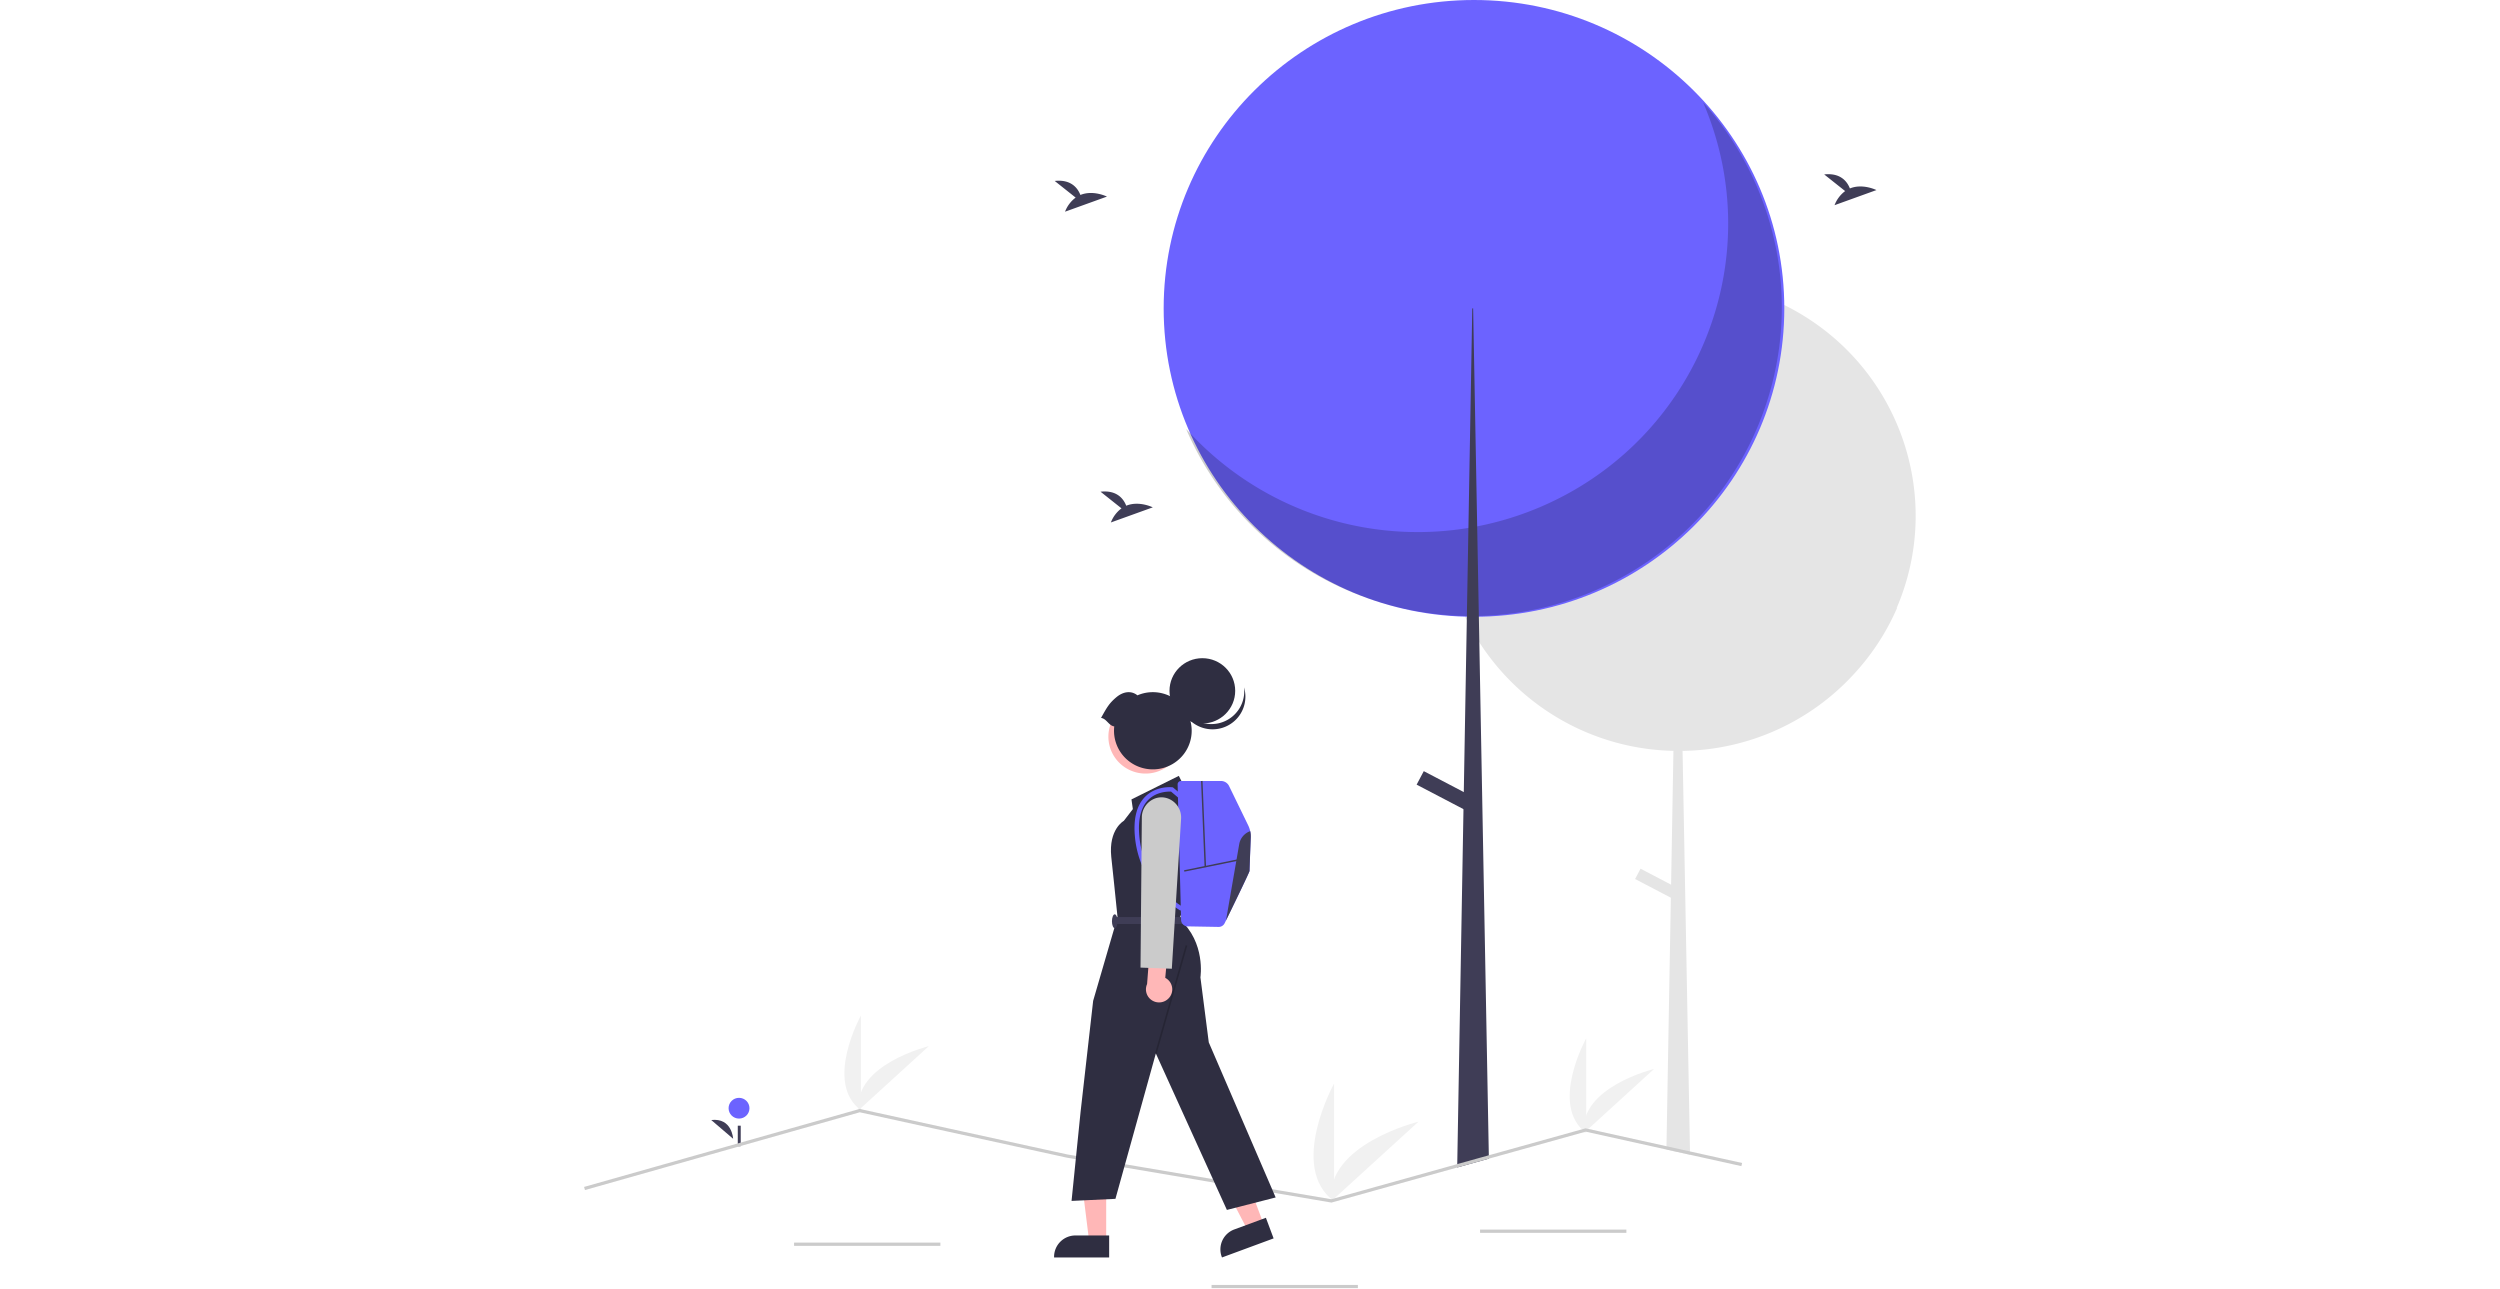 <svg xmlns="http://www.w3.org/2000/svg" xmlns:xlink="http://www.w3.org/1999/xlink" width="1329" height="685" viewBox="0 0 1329 685">
  <defs>
    <clipPath id="clip-path">
      <rect id="Прямоугольник_2" data-name="Прямоугольник 2" width="1329" height="685" transform="translate(0 1083)" fill="#fff"/>
    </clipPath>
  </defs>
  <g id="Группа_масок_1" data-name="Группа масок 1" transform="translate(0 -1083)" clip-path="url(#clip-path)">
    <g id="undraw_Hiking_re_k0bc" transform="translate(310.485 1083)">
      <path id="Контур_1" data-name="Контур 1" d="M1162.331,943.081s-.541-11.267-11.633-9.958" transform="translate(-1083.085 -337.718)" fill="#3f3d56"/>
      <ellipse id="Эллипс_1" data-name="Эллипс 1" cx="5.552" cy="5.517" rx="5.552" ry="5.517" transform="translate(76.829 583.607)" fill="#6c63ff"/>
      <rect id="Прямоугольник_3" data-name="Прямоугольник 3" width="1.567" height="10.902" transform="translate(81.717 598.415)" fill="#3f3d56"/>
      <path id="Контур_2" data-name="Контур 2" d="M242.953,409.7q0,4.139.27,8.208a123.725,123.725,0,0,0,11.723,45.141c.052.121.113.234.165.346.314.657.636,1.315.966,1.963a122.656,122.656,0,0,0,6.658,11.677,125.905,125.905,0,0,0,103.189,57.709l-1.245,71.133-16.232-8.494-2.9,5.475,19.008,9.947-2.324,132.111-.026,1.764,12.55,2.776-.026-1.773-3.951-212.931a125.853,125.853,0,0,0,88.776-38.386c.792-.813,1.575-1.652,2.341-2.482.035-.035.061-.069.087-.1a125.131,125.131,0,0,0,22.925-35.255c-.122.138-.252.268-.374.407,26.233-60.964.05-131.681-59.688-161.208-.435-.216-.879-.424-1.314-.64-59.014-28.249-129.965-6.843-163.217,49.241-.766,1.28-1.506,2.586-2.22,3.9A123.812,123.812,0,0,0,242.953,409.7Z" transform="translate(213.189 -135.581)" fill="#e5e5e5"/>
      <ellipse id="Эллипс_2" data-name="Эллипс 2" cx="164.965" cy="163.94" rx="164.965" ry="163.94" transform="translate(308.119 0)" fill="#6c63ff"/>
      <path id="Контур_3" data-name="Контур 3" d="M620.584,147.147c35.816,83.259-3.066,179.609-86.847,215.2A165.689,165.689,0,0,1,345.7,320.657c35.812,83.262,132.763,121.908,216.547,86.318s122.671-131.938,86.858-215.2a163.825,163.825,0,0,0-28.523-44.627Z" transform="translate(-25.694 -92.706)" opacity="0.2"/>
      <path id="Контур_4" data-name="Контур 4" d="M327.575,694.913l16.85-4.7-.035-1.8-5.048-272.7-.252-13.6-.009-.4-.879-47.641-1.279-69.057v-.009l-.87-46.811h-.461l-.888,50.712-1.158,66-.827,46.837v.346l-.035,1.929v.009l-1.6,91.295-.165,9.073L327.61,693.1Z" transform="translate(136.582 -74.266)" fill="#3f3d56"/>
      <path id="Контур_27" data-name="Контур 27" d="M-.021,8.118l30.776-.079.021-8.118L0,0Z" transform="translate(469.863 431.381) rotate(-152.234)" fill="#3f3d56"/>
      <rect id="Прямоугольник_5" data-name="Прямоугольник 5" width="77.785" height="1.73" transform="translate(476.316 653.65)" fill="#cbcbcb"/>
      <rect id="Прямоугольник_6" data-name="Прямоугольник 6" width="77.785" height="1.73" transform="translate(333.579 683.058)" fill="#cbcbcb"/>
      <rect id="Прямоугольник_7" data-name="Прямоугольник 7" width="77.785" height="1.73" transform="translate(111.64 660.569)" fill="#cbcbcb"/>
      <path id="Контур_5" data-name="Контур 5" d="M1061.391,902.79V852.473S1041.659,888.146,1061.391,902.79Z" transform="translate(-914.223 -312.606)" fill="#f1f1f1"/>
      <path id="Контур_6" data-name="Контур 6" d="M1000.635,910.157l37.3-34.028S998.146,885.808,1000.635,910.157Z" transform="translate(-854.686 -319.981)" fill="#f1f1f1"/>
      <path id="Контур_7" data-name="Контур 7" d="M504.645,920.385V870.068S484.913,905.74,504.645,920.385Z" transform="translate(28.088 -318.092)" fill="#f1f1f1"/>
      <path id="Контур_8" data-name="Контур 8" d="M443.889,927.751l37.3-34.028S441.4,903.4,443.889,927.751Z" transform="translate(87.625 -325.467)" fill="#f1f1f1"/>
      <path id="Контур_9" data-name="Контур 9" d="M700.322,967.618v-62.57S675.785,949.408,700.322,967.618Z" transform="translate(-301.623 -328.998)" fill="#f1f1f1"/>
      <path id="Контур_10" data-name="Контур 10" d="M624.772,976.778l46.38-42.314S621.677,946.5,624.772,976.778Z" transform="translate(-227.589 -338.169)" fill="#f1f1f1"/>
      <path id="Контур_11" data-name="Контур 11" d="M133.217,898.017l.479,1.669,146.071-41.344L389.8,882.448l140.727,23.89.192-.052L597.375,887.7l16.85-4.7,51.464-14.358,42.926,9.506,12.55,2.776,27.285,6.046.374-1.687-27.686-6.132-12.5-2.768-43-9.523-.209.052L614.19,881.2l-16.78,4.679-66.965,18.683-140.3-23.812L279.714,856.56l-.218.052Z" transform="translate(-133.217 -267.051)" fill="#cbcbcb"/>
      <path id="Контур_12" data-name="Контур 12" d="M874.881,216.6l-11.136-8.851c8.651-.949,12.206,3.74,13.66,7.451,6.758-2.789,14.116.866,14.116.866L869.24,224.1A16.765,16.765,0,0,1,874.881,216.6Z" transform="translate(-613.55 -111.56)" fill="#3f3d56"/>
      <path id="Контур_13" data-name="Контур 13" d="M284.2,211.568l-11.136-8.851c8.651-.949,12.206,3.74,13.66,7.451,6.759-2.789,14.116.866,14.116.866l-22.281,8.039A16.765,16.765,0,0,1,284.2,211.568Z" transform="translate(386.194 -109.992)" fill="#3f3d56"/>
      <path id="Контур_14" data-name="Контур 14" d="M839.691,456.637l-11.136-8.851c8.651-.949,12.206,3.74,13.66,7.451,6.758-2.789,14.116.866,14.116.866l-22.281,8.039a16.764,16.764,0,0,1,5.641-7.5Z" transform="translate(-553.991 -186.398)" fill="#3f3d56"/>
      <path id="Контур_15" data-name="Контур 15" d="M525.146,931.034l-8.511,3.142-16.247-31.129,12.562-4.638Z" transform="translate(-163.817 -280.098)" fill="#ffb7b7"/>
      <path id="Контур_16" data-name="Контур 16" d="M760.008,1008.679l-16.762,6.189h0a11.3,11.3,0,0,0-6.713,14.56l.129.345,27.443-10.133Z" transform="translate(-397.54 -361.307)" fill="#2f2e41"/>
      <path id="Контур_17" data-name="Контур 17" d="M634.73,942.809h-9.079l-4.32-34.8h13.4Z" transform="translate(-357.16 -283.09)" fill="#ffb7b7"/>
      <path id="Контур_18" data-name="Контур 18" d="M891.325,1022.338H873.443a11.36,11.36,0,0,0-11.4,11.323v.369h29.276Z" transform="translate(-612.179 -365.565)" fill="#2f2e41"/>
      <path id="Контур_19" data-name="Контур 19" d="M794.241,673.227l-2.962-5.888L766.1,679.851l.741,5.152-4.814,6.256s-8.147,4.416-6.665,19.136l1.481,13.984,1.851,18.032-12.96,44.528-6.665,58.88-4.814,47.472,23.329-1.1,21.477-77.28,37.771,83.168,25.921-6.624L807.2,809.019l-4.444-34.592s2.962-18.4-11.109-30.912l2.222-6.624v-8.163l7.406-38.941Z" transform="translate(-475.1 -254.887)" fill="#2f2e41"/>
      <path id="Контур_28" data-name="Контур 28" d="M-.1,59.675h.87L.87,0H0Z" transform="translate(304.377 560.137) rotate(-164.249)" opacity="0.2"/>
      <rect id="Прямоугольник_9" data-name="Прямоугольник 9" width="36.289" height="3.68" transform="translate(282.11 487.524)" fill="#3f3d56"/>
      <ellipse id="Эллипс_3" data-name="Эллипс 3" cx="1.481" cy="3.68" rx="1.481" ry="3.68" transform="translate(280.629 486.052)" fill="#3f3d56"/>
      <path id="Контур_29" data-name="Контур 29" d="M18.871,38.665A19.8,19.8,0,0,0,38.569,18.9,19.555,19.555,0,0,0,18.974-.76,19.8,19.8,0,0,0-.724,19,19.555,19.555,0,0,0,18.871,38.665Z" transform="translate(290.924 417.303) rotate(-118.663)" fill="#ffb7b7"/>
      <ellipse id="Эллипс_5" data-name="Эллипс 5" cx="17.464" cy="17.356" rx="17.464" ry="17.356" transform="translate(311.219 349.893)" fill="#2f2e41"/>
      <path id="Контур_20" data-name="Контур 20" d="M791.534,598.956a17.284,17.284,0,0,1-4.73,17.555,17.491,17.491,0,0,1-29.338-10.437,17.469,17.469,0,0,0,34.068-7.117Z" transform="translate(-440.688 -233.567)" fill="#2f2e41"/>
      <path id="Контур_21" data-name="Контур 21" d="M805.726,620.89a20.507,20.507,0,0,0,12.945,21.405,20.726,20.726,0,0,0,24.16-6.872,20.419,20.419,0,0,0-.411-24.97,20.731,20.731,0,0,0-24.373-6.083c-3.449-2.764-7.725-1.907-11.2,1.01-3.931,3.3-5.1,5.564-8.146,10.989C801.7,616.786,802.727,620.471,805.726,620.89Z" transform="translate(-523.874 -234.729)" fill="#2f2e41"/>
      <path id="Контур_22" data-name="Контур 22" d="M792.225,701.278c-.221,5.814-.659,17.258-.659,17.842,0,.615-8.73,18.579-12.5,26.31v0c-.268.545-.509,1.039-.722,1.474a3.509,3.509,0,0,1-3.223,1.968l-16.482-.294a3.5,3.5,0,0,1-3.452-3.4l-1.838-72.062a1.775,1.775,0,0,1,.508-1.289,1.8,1.8,0,0,1,1.283-.538h21.255a4.781,4.781,0,0,1,4.3,2.682l10.2,20.975a13.337,13.337,0,0,1,1.33,6.332Z" transform="translate(-437.808 -256.118)" fill="#6c63ff"/>
      <path id="Контур_23" data-name="Контур 23" d="M829.8,741.719a47.128,47.128,0,0,1-11.261-9.459,51.743,51.743,0,0,1-13.017-30.176c-.838-9.577,1.074-16.7,5.683-21.159,5.859-5.673,13.834-4.849,14.17-4.811l.357.04,5.4,4.543-1.529,1.8-4.834-4.065c-1.48-.074-7.521-.089-11.934,4.2-4.062,3.949-5.73,10.426-4.958,19.252a49.413,49.413,0,0,0,12.366,28.748,45.756,45.756,0,0,0,10.7,9.03Z" transform="translate(-512.71 -257.603)" fill="#6c63ff"/>
      <path id="Контур_30" data-name="Контур 30" d="M-.036,29.393H.748L.784,0H0Z" transform="matrix(-0.201, -0.98, 0.98, -0.201, 319.125, 463.384)" fill="#3f3d56"/>
      <path id="Контур_31" data-name="Контур 31" d="M0,.789,45.578.777V-.012L0,0Z" transform="translate(329.863 460.724) rotate(-92.337)" fill="#3f3d56"/>
      <path id="Контур_24" data-name="Контур 24" d="M766.5,713.363c-.221,5.814-.659,17.258-.659,17.842,0,.615-8.73,18.579-12.5,26.31l7.03-40.565a8.957,8.957,0,0,1,5.843-6.9A13.085,13.085,0,0,1,766.5,713.363Z" transform="translate(-412.088 -268.204)" fill="#3f3d56"/>
      <path id="Контур_25" data-name="Контур 25" d="M826.149,825.141A6.878,6.878,0,0,0,823.89,814.8l1.429-15.707-9.393-3.191-1.7,22.209a6.917,6.917,0,0,0,2.821,8.78A7.011,7.011,0,0,0,826.149,825.141Z" transform="translate(-514.924 -294.969)" fill="#ffb7b7"/>
      <path id="Контур_26" data-name="Контур 26" d="M828.368,695.43a10.769,10.769,0,0,0-7.33-11.021,9.9,9.9,0,0,0-6.19.005,10.772,10.772,0,0,0-7.34,10.248l-.7,79.767,16.644.6Z" transform="translate(-510.996 -260.055)" fill="#cbcbcb"/>
    </g>
  </g>
</svg>
